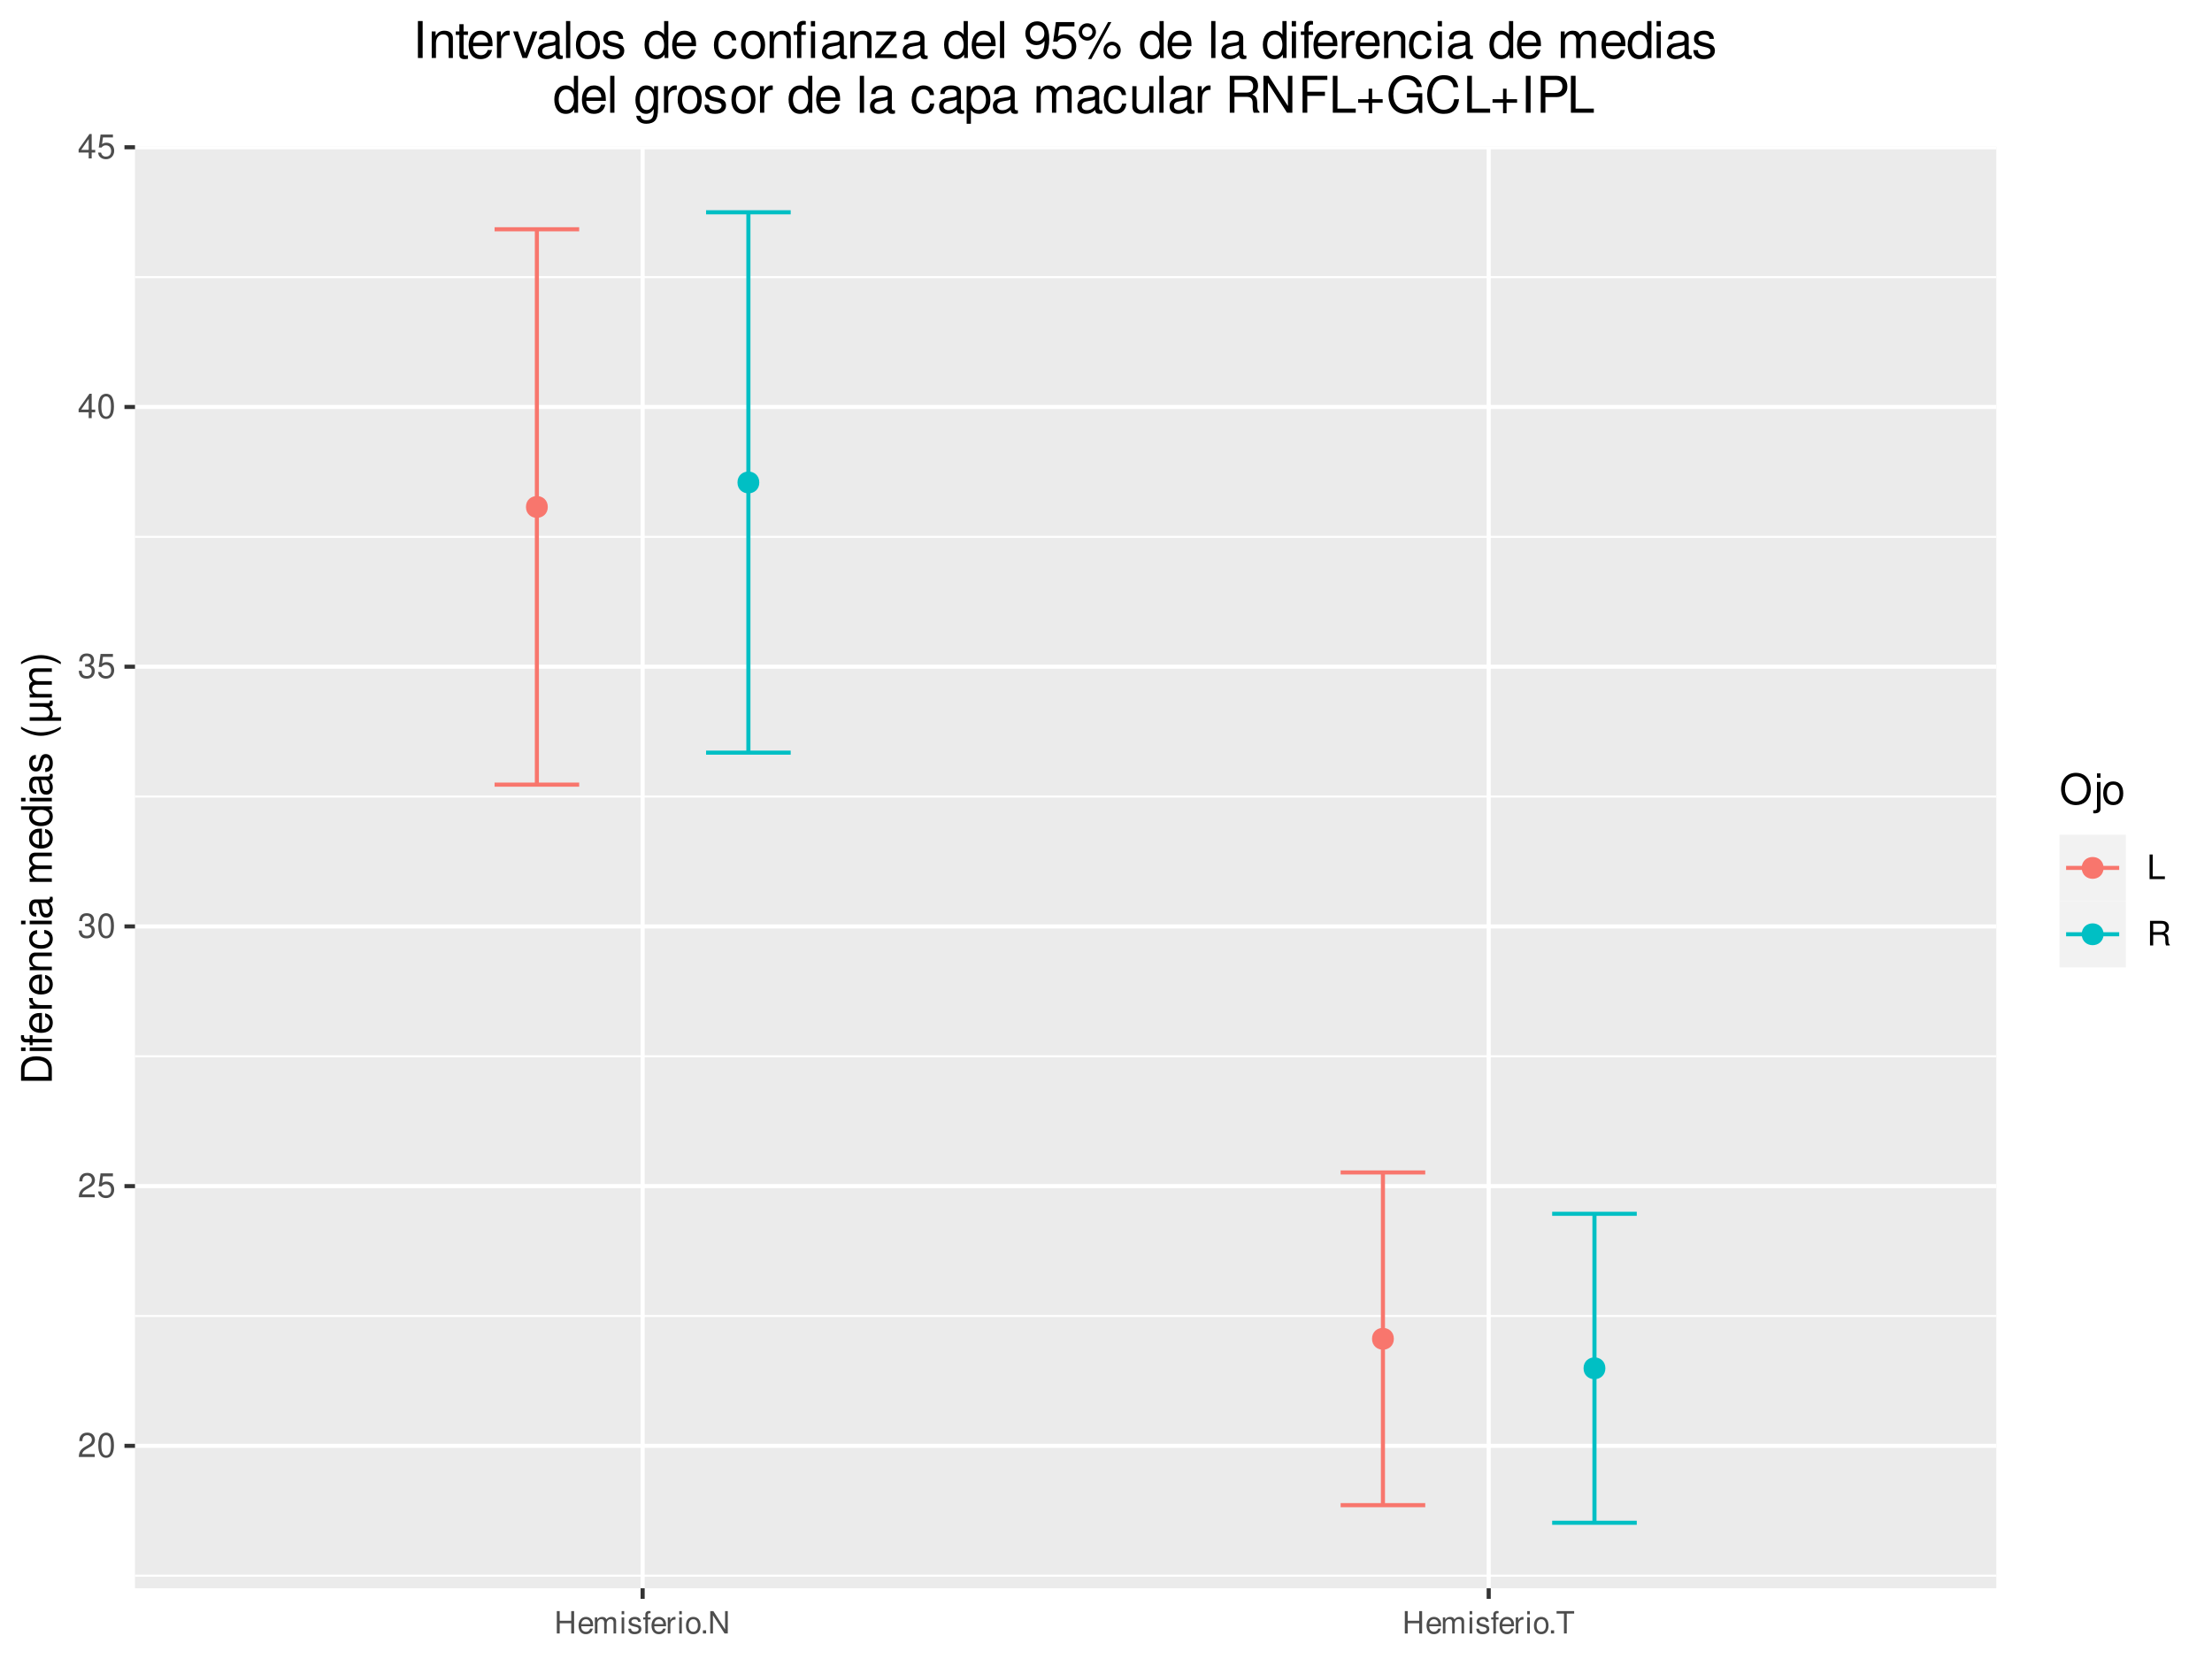 <?xml version="1.0" encoding="UTF-8"?>
<svg xmlns="http://www.w3.org/2000/svg" xmlns:xlink="http://www.w3.org/1999/xlink" width="576pt" height="432pt" viewBox="0 0 576 432" version="1.1">
<defs>
<g>
<symbol overflow="visible" id="glyph0-0">
<path style="stroke:none;" d=""/>
</symbol>
<symbol overflow="visible" id="glyph0-1">
<path style="stroke:none;" d="M 4.453 -0.766 L 1.172 -0.766 C 1.25 -1.297 1.531 -1.625 2.297 -2.094 L 3.172 -2.594 C 4.047 -3.062 4.5 -3.719 4.5 -4.5 C 4.5 -5.031 4.281 -5.531 3.922 -5.875 C 3.547 -6.203 3.094 -6.359 2.5 -6.359 C 1.703 -6.359 1.125 -6.078 0.781 -5.531 C 0.547 -5.203 0.453 -4.797 0.438 -4.156 L 1.219 -4.156 C 1.234 -4.594 1.297 -4.844 1.406 -5.062 C 1.594 -5.438 2 -5.688 2.469 -5.688 C 3.172 -5.688 3.703 -5.172 3.703 -4.484 C 3.703 -3.969 3.406 -3.531 2.859 -3.219 L 2.047 -2.75 C 0.75 -2 0.375 -1.406 0.297 -0.016 L 4.453 -0.016 Z M 4.453 -0.766 "/>
</symbol>
<symbol overflow="visible" id="glyph0-2">
<path style="stroke:none;" d="M 2.422 -6.359 C 1.844 -6.359 1.312 -6.094 0.984 -5.672 C 0.578 -5.109 0.375 -4.25 0.375 -3.078 C 0.375 -0.938 1.078 0.203 2.422 0.203 C 3.734 0.203 4.453 -0.938 4.453 -3.031 C 4.453 -4.25 4.266 -5.078 3.859 -5.672 C 3.531 -6.109 3.016 -6.359 2.422 -6.359 Z M 2.422 -5.672 C 3.25 -5.672 3.672 -4.828 3.672 -3.094 C 3.672 -1.281 3.266 -0.438 2.406 -0.438 C 1.578 -0.438 1.172 -1.312 1.172 -3.062 C 1.172 -4.828 1.578 -5.672 2.422 -5.672 Z M 2.422 -5.672 "/>
</symbol>
<symbol overflow="visible" id="glyph0-3">
<path style="stroke:none;" d="M 4.188 -6.234 L 0.969 -6.234 L 0.5 -2.844 L 1.219 -2.844 C 1.578 -3.266 1.875 -3.422 2.359 -3.422 C 3.203 -3.422 3.719 -2.844 3.719 -1.922 C 3.719 -1.031 3.203 -0.484 2.359 -0.484 C 1.688 -0.484 1.266 -0.828 1.078 -1.531 L 0.312 -1.531 C 0.406 -1.016 0.5 -0.781 0.688 -0.547 C 1.031 -0.078 1.672 0.203 2.375 0.203 C 3.641 0.203 4.516 -0.719 4.516 -2.031 C 4.516 -3.266 3.688 -4.109 2.5 -4.109 C 2.062 -4.109 1.703 -4 1.344 -3.734 L 1.594 -5.469 L 4.188 -5.469 Z M 4.188 -6.234 "/>
</symbol>
<symbol overflow="visible" id="glyph0-4">
<path style="stroke:none;" d="M 1.938 -2.922 L 2.359 -2.922 C 3.203 -2.922 3.656 -2.531 3.656 -1.766 C 3.656 -0.969 3.172 -0.484 2.375 -0.484 C 1.516 -0.484 1.109 -0.922 1.062 -1.844 L 0.281 -1.844 C 0.312 -1.344 0.406 -1 0.547 -0.719 C 0.875 -0.109 1.484 0.203 2.344 0.203 C 3.625 0.203 4.453 -0.578 4.453 -1.781 C 4.453 -2.594 4.141 -3.031 3.391 -3.297 C 3.969 -3.531 4.266 -3.969 4.266 -4.609 C 4.266 -5.703 3.547 -6.359 2.359 -6.359 C 1.109 -6.359 0.438 -5.656 0.406 -4.312 L 1.188 -4.312 C 1.203 -4.703 1.234 -4.922 1.328 -5.109 C 1.5 -5.469 1.891 -5.688 2.375 -5.688 C 3.062 -5.688 3.469 -5.266 3.469 -4.578 C 3.469 -4.141 3.312 -3.859 2.969 -3.719 C 2.766 -3.625 2.484 -3.594 1.938 -3.578 Z M 1.938 -2.922 "/>
</symbol>
<symbol overflow="visible" id="glyph0-5">
<path style="stroke:none;" d="M 2.875 -1.547 L 2.875 0 L 3.656 0 L 3.656 -1.547 L 4.578 -1.547 L 4.578 -2.234 L 3.656 -2.234 L 3.656 -6.359 L 3.078 -6.359 L 0.25 -2.359 L 0.25 -1.547 Z M 2.875 -2.234 L 0.922 -2.234 L 2.875 -5.047 Z M 2.875 -2.234 "/>
</symbol>
<symbol overflow="visible" id="glyph0-6">
<path style="stroke:none;" d="M 1.516 -6.406 L 0.703 -6.406 L 0.703 0 L 4.688 0 L 4.688 -0.719 L 1.516 -0.719 Z M 1.516 -6.406 "/>
</symbol>
<symbol overflow="visible" id="glyph0-7">
<path style="stroke:none;" d="M 1.641 -2.766 L 3.75 -2.766 C 4.484 -2.766 4.797 -2.406 4.797 -1.625 L 4.797 -1.047 C 4.797 -0.656 4.859 -0.266 4.984 0 L 5.969 0 L 5.969 -0.203 C 5.672 -0.406 5.609 -0.641 5.594 -1.5 C 5.578 -2.547 5.406 -2.875 4.719 -3.172 C 5.438 -3.531 5.734 -3.953 5.734 -4.703 C 5.734 -5.812 5.047 -6.406 3.781 -6.406 L 0.812 -6.406 L 0.812 0 L 1.641 0 Z M 1.641 -3.484 L 1.641 -5.688 L 3.609 -5.688 C 4.078 -5.688 4.344 -5.625 4.547 -5.438 C 4.766 -5.266 4.875 -4.969 4.875 -4.594 C 4.875 -3.828 4.484 -3.484 3.609 -3.484 Z M 1.641 -3.484 "/>
</symbol>
<symbol overflow="visible" id="glyph1-0">
<path style="stroke:none;" d=""/>
</symbol>
<symbol overflow="visible" id="glyph1-1">
<path style="stroke:none;" d="M 4.406 -2.656 L 4.406 0 L 5.156 0 L 5.156 -5.828 L 4.406 -5.828 L 4.406 -3.312 L 1.406 -3.312 L 1.406 -5.828 L 0.656 -5.828 L 0.656 0 L 1.406 0 L 1.406 -2.656 Z M 4.406 -2.656 "/>
</symbol>
<symbol overflow="visible" id="glyph1-2">
<path style="stroke:none;" d="M 4.109 -1.875 C 4.109 -2.516 4.062 -2.891 3.938 -3.203 C 3.656 -3.891 3.031 -4.312 2.234 -4.312 C 1.078 -4.312 0.312 -3.422 0.312 -2.047 C 0.312 -0.656 1.047 0.188 2.219 0.188 C 3.188 0.188 3.844 -0.359 4.016 -1.266 L 3.344 -1.266 C 3.156 -0.719 2.781 -0.438 2.25 -0.438 C 1.828 -0.438 1.469 -0.625 1.234 -0.969 C 1.078 -1.219 1.031 -1.453 1.016 -1.875 Z M 1.031 -2.422 C 1.094 -3.188 1.562 -3.703 2.234 -3.703 C 2.906 -3.703 3.391 -3.172 3.391 -2.422 Z M 1.031 -2.422 "/>
</symbol>
<symbol overflow="visible" id="glyph1-3">
<path style="stroke:none;" d="M 0.562 -4.188 L 0.562 0 L 1.234 0 L 1.234 -2.625 C 1.234 -3.234 1.672 -3.734 2.219 -3.734 C 2.719 -3.734 2.984 -3.422 2.984 -2.891 L 2.984 0 L 3.656 0 L 3.656 -2.625 C 3.656 -3.234 4.109 -3.734 4.641 -3.734 C 5.141 -3.734 5.422 -3.422 5.422 -2.891 L 5.422 0 L 6.094 0 L 6.094 -3.141 C 6.094 -3.891 5.656 -4.312 4.875 -4.312 C 4.312 -4.312 3.984 -4.141 3.594 -3.672 C 3.344 -4.125 3.016 -4.312 2.469 -4.312 C 1.906 -4.312 1.531 -4.109 1.172 -3.594 L 1.172 -4.188 Z M 0.562 -4.188 "/>
</symbol>
<symbol overflow="visible" id="glyph1-4">
<path style="stroke:none;" d="M 1.203 -4.188 L 0.531 -4.188 L 0.531 0 L 1.203 0 Z M 1.203 -5.828 L 0.531 -5.828 L 0.531 -4.984 L 1.203 -4.984 Z M 1.203 -5.828 "/>
</symbol>
<symbol overflow="visible" id="glyph1-5">
<path style="stroke:none;" d="M 3.5 -3.031 C 3.5 -3.844 2.953 -4.312 1.984 -4.312 C 1.016 -4.312 0.375 -3.812 0.375 -3.031 C 0.375 -2.375 0.719 -2.062 1.703 -1.828 L 2.328 -1.672 C 2.797 -1.562 2.969 -1.391 2.969 -1.094 C 2.969 -0.703 2.578 -0.438 2 -0.438 C 1.641 -0.438 1.344 -0.531 1.172 -0.719 C 1.062 -0.828 1.016 -0.953 0.969 -1.25 L 0.266 -1.25 C 0.297 -0.281 0.844 0.188 1.938 0.188 C 3 0.188 3.672 -0.344 3.672 -1.141 C 3.672 -1.766 3.312 -2.109 2.484 -2.312 L 1.844 -2.469 C 1.297 -2.594 1.078 -2.766 1.078 -3.062 C 1.078 -3.453 1.422 -3.703 1.953 -3.703 C 2.5 -3.703 2.781 -3.469 2.797 -3.031 Z M 3.5 -3.031 "/>
</symbol>
<symbol overflow="visible" id="glyph1-6">
<path style="stroke:none;" d="M 2.062 -4.188 L 1.375 -4.188 L 1.375 -4.844 C 1.375 -5.125 1.516 -5.266 1.828 -5.266 C 1.891 -5.266 1.906 -5.266 2.062 -5.266 L 2.062 -5.812 C 1.906 -5.844 1.828 -5.859 1.688 -5.859 C 1.078 -5.859 0.703 -5.5 0.703 -4.906 L 0.703 -4.188 L 0.141 -4.188 L 0.141 -3.641 L 0.703 -3.641 L 0.703 0 L 1.375 0 L 1.375 -3.641 L 2.062 -3.641 Z M 2.062 -4.188 "/>
</symbol>
<symbol overflow="visible" id="glyph1-7">
<path style="stroke:none;" d="M 0.547 -4.188 L 0.547 0 L 1.219 0 L 1.219 -2.172 C 1.234 -3.188 1.641 -3.625 2.562 -3.609 L 2.562 -4.281 C 2.453 -4.297 2.391 -4.312 2.312 -4.312 C 1.875 -4.312 1.547 -4.062 1.172 -3.438 L 1.172 -4.188 Z M 0.547 -4.188 "/>
</symbol>
<symbol overflow="visible" id="glyph1-8">
<path style="stroke:none;" d="M 2.172 -4.312 C 0.984 -4.312 0.281 -3.469 0.281 -2.062 C 0.281 -0.641 0.984 0.188 2.188 0.188 C 3.375 0.188 4.078 -0.656 4.078 -2.031 C 4.078 -3.484 3.391 -4.312 2.172 -4.312 Z M 2.188 -3.703 C 2.938 -3.703 3.391 -3.078 3.391 -2.047 C 3.391 -1.047 2.922 -0.438 2.188 -0.438 C 1.438 -0.438 0.984 -1.047 0.984 -2.062 C 0.984 -3.078 1.438 -3.703 2.188 -3.703 Z M 2.188 -3.703 "/>
</symbol>
<symbol overflow="visible" id="glyph1-9">
<path style="stroke:none;" d="M 1.531 -0.828 L 0.703 -0.828 L 0.703 0 L 1.531 0 Z M 1.531 -0.828 "/>
</symbol>
<symbol overflow="visible" id="glyph1-10">
<path style="stroke:none;" d="M 5.172 -5.828 L 4.469 -5.828 L 4.469 -1.062 L 1.422 -5.828 L 0.609 -5.828 L 0.609 0 L 1.312 0 L 1.312 -4.734 L 4.328 0 L 5.172 0 Z M 5.172 -5.828 "/>
</symbol>
<symbol overflow="visible" id="glyph1-11">
<path style="stroke:none;" d="M 2.828 -5.172 L 4.75 -5.172 L 4.75 -5.828 L 0.172 -5.828 L 0.172 -5.172 L 2.094 -5.172 L 2.094 0 L 2.828 0 Z M 2.828 -5.172 "/>
</symbol>
<symbol overflow="visible" id="glyph2-0">
<path style="stroke:none;" d=""/>
</symbol>
<symbol overflow="visible" id="glyph2-1">
<path style="stroke:none;" d="M 0 -0.984 L 0 -4.062 C 0 -6.094 -1.516 -7.344 -4.016 -7.344 C -6.5 -7.344 -8.016 -6.109 -8.016 -4.062 L -8.016 -0.984 Z M -0.906 -2 L -7.109 -2 L -7.109 -3.891 C -7.109 -5.484 -6.047 -6.312 -4 -6.312 C -1.969 -6.312 -0.906 -5.484 -0.906 -3.891 Z M -0.906 -2 "/>
</symbol>
<symbol overflow="visible" id="glyph2-2">
<path style="stroke:none;" d="M -5.766 -1.656 L -5.766 -0.734 L 0 -0.734 L 0 -1.656 Z M -8.016 -1.656 L -8.016 -0.719 L -6.859 -0.719 L -6.859 -1.656 Z M -8.016 -1.656 "/>
</symbol>
<symbol overflow="visible" id="glyph2-3">
<path style="stroke:none;" d="M -5.766 -2.844 L -5.766 -1.875 L -6.672 -1.875 C -7.047 -1.875 -7.25 -2.094 -7.25 -2.516 C -7.25 -2.594 -7.25 -2.625 -7.234 -2.844 L -8 -2.844 C -8.047 -2.625 -8.047 -2.516 -8.047 -2.328 C -8.047 -1.469 -7.562 -0.969 -6.75 -0.969 L -5.766 -0.969 L -5.766 -0.203 L -5.016 -0.203 L -5.016 -0.969 L 0 -0.969 L 0 -1.875 L -5.016 -1.875 L -5.016 -2.844 Z M -5.766 -2.844 "/>
</symbol>
<symbol overflow="visible" id="glyph2-4">
<path style="stroke:none;" d="M -2.578 -5.641 C -3.453 -5.641 -3.984 -5.578 -4.406 -5.406 C -5.359 -5.031 -5.922 -4.156 -5.922 -3.078 C -5.922 -1.469 -4.703 -0.438 -2.812 -0.438 C -0.906 -0.438 0.25 -1.438 0.25 -3.062 C 0.25 -4.375 -0.5 -5.297 -1.75 -5.516 L -1.75 -4.594 C -0.984 -4.344 -0.594 -3.828 -0.594 -3.094 C -0.594 -2.516 -0.859 -2.016 -1.344 -1.703 C -1.672 -1.484 -2 -1.406 -2.578 -1.391 Z M -3.328 -1.422 C -4.391 -1.5 -5.078 -2.141 -5.078 -3.062 C -5.078 -4 -4.359 -4.656 -3.328 -4.656 Z M -3.328 -1.422 "/>
</symbol>
<symbol overflow="visible" id="glyph2-5">
<path style="stroke:none;" d="M -5.766 -0.766 L 0 -0.766 L 0 -1.688 L -2.984 -1.688 C -4.375 -1.688 -5 -2.266 -4.969 -3.531 L -5.891 -3.531 C -5.922 -3.375 -5.922 -3.281 -5.922 -3.172 C -5.922 -2.578 -5.578 -2.141 -4.719 -1.609 L -5.766 -1.609 Z M -5.766 -0.766 "/>
</symbol>
<symbol overflow="visible" id="glyph2-6">
<path style="stroke:none;" d="M -5.766 -0.766 L 0 -0.766 L 0 -1.688 L -3.172 -1.688 C -4.359 -1.688 -5.125 -2.312 -5.125 -3.25 C -5.125 -3.984 -4.688 -4.438 -4 -4.438 L 0 -4.438 L 0 -5.359 L -4.359 -5.359 C -5.312 -5.359 -5.922 -4.641 -5.922 -3.531 C -5.922 -2.672 -5.594 -2.125 -4.797 -1.609 L -5.766 -1.609 Z M -5.766 -0.766 "/>
</symbol>
<symbol overflow="visible" id="glyph2-7">
<path style="stroke:none;" d="M -3.828 -5.188 C -4.391 -5.141 -4.75 -5.016 -5.078 -4.797 C -5.609 -4.406 -5.922 -3.703 -5.922 -2.906 C -5.922 -1.344 -4.703 -0.344 -2.781 -0.344 C -0.922 -0.344 0.25 -1.328 0.25 -2.891 C 0.25 -4.266 -0.578 -5.141 -1.984 -5.25 L -1.984 -4.328 C -1.062 -4.172 -0.594 -3.703 -0.594 -2.922 C -0.594 -1.906 -1.422 -1.297 -2.781 -1.297 C -4.219 -1.297 -5.078 -1.891 -5.078 -2.891 C -5.078 -3.656 -4.625 -4.141 -3.828 -4.25 Z M -3.828 -5.188 "/>
</symbol>
<symbol overflow="visible" id="glyph2-8">
<path style="stroke:none;" d="M -0.531 -5.891 C -0.516 -5.781 -0.516 -5.734 -0.516 -5.688 C -0.516 -5.375 -0.688 -5.188 -0.969 -5.188 L -4.359 -5.188 C -5.375 -5.188 -5.922 -4.438 -5.922 -3.031 C -5.922 -2.172 -5.688 -1.5 -5.266 -1.109 C -4.969 -0.844 -4.625 -0.734 -4.062 -0.719 L -4.062 -1.641 C -4.766 -1.719 -5.078 -2.141 -5.078 -2.984 C -5.078 -3.828 -4.781 -4.281 -4.219 -4.281 L -3.984 -4.281 C -3.594 -4.266 -3.438 -4.062 -3.344 -3.328 C -3.172 -2.031 -3.141 -1.828 -2.984 -1.469 C -2.703 -0.797 -2.203 -0.469 -1.453 -0.469 C -0.406 -0.469 0.25 -1.188 0.25 -2.359 C 0.25 -3.078 0 -3.656 -0.594 -4.312 C 0 -4.375 0.25 -4.656 0.25 -5.266 C 0.25 -5.453 0.234 -5.578 0.156 -5.891 Z M -1.812 -4.281 C -1.5 -4.281 -1.312 -4.188 -1.062 -3.922 C -0.719 -3.547 -0.547 -3.094 -0.547 -2.547 C -0.547 -1.844 -0.891 -1.422 -1.469 -1.422 C -2.078 -1.422 -2.391 -1.812 -2.531 -2.812 C -2.656 -3.781 -2.703 -3.969 -2.844 -4.281 Z M -1.812 -4.281 "/>
</symbol>
<symbol overflow="visible" id="glyph2-9">
<path style="stroke:none;" d=""/>
</symbol>
<symbol overflow="visible" id="glyph2-10">
<path style="stroke:none;" d="M -5.766 -0.766 L 0 -0.766 L 0 -1.688 L -3.625 -1.688 C -4.453 -1.688 -5.125 -2.297 -5.125 -3.047 C -5.125 -3.734 -4.703 -4.109 -3.969 -4.109 L 0 -4.109 L 0 -5.031 L -3.625 -5.031 C -4.453 -5.031 -5.125 -5.641 -5.125 -6.391 C -5.125 -7.062 -4.703 -7.453 -3.969 -7.453 L 0 -7.453 L 0 -8.375 L -4.328 -8.375 C -5.359 -8.375 -5.922 -7.781 -5.922 -6.703 C -5.922 -5.938 -5.703 -5.484 -5.047 -4.938 C -5.672 -4.594 -5.922 -4.141 -5.922 -3.391 C -5.922 -2.625 -5.641 -2.094 -4.953 -1.609 L -5.766 -1.609 Z M -5.766 -0.766 "/>
</symbol>
<symbol overflow="visible" id="glyph2-11">
<path style="stroke:none;" d="M -8.016 -5.438 L -8.016 -4.531 L -5.031 -4.531 C -5.625 -4.141 -5.922 -3.531 -5.922 -2.766 C -5.922 -1.266 -4.734 -0.281 -2.891 -0.281 C -0.953 -0.281 0.25 -1.234 0.25 -2.797 C 0.25 -3.594 -0.047 -4.141 -0.766 -4.625 L 0 -4.625 L 0 -5.438 Z M -5.078 -2.922 C -5.078 -3.906 -4.203 -4.531 -2.812 -4.531 C -1.484 -4.531 -0.609 -3.891 -0.609 -2.922 C -0.609 -1.906 -1.5 -1.25 -2.844 -1.25 C -4.188 -1.25 -5.078 -1.906 -5.078 -2.922 Z M -5.078 -2.922 "/>
</symbol>
<symbol overflow="visible" id="glyph2-12">
<path style="stroke:none;" d="M -4.156 -4.812 C -5.297 -4.812 -5.922 -4.062 -5.922 -2.734 C -5.922 -1.391 -5.234 -0.516 -4.172 -0.516 C -3.266 -0.516 -2.844 -0.984 -2.516 -2.344 L -2.297 -3.203 C -2.141 -3.844 -1.906 -4.094 -1.5 -4.094 C -0.953 -4.094 -0.594 -3.547 -0.594 -2.75 C -0.594 -2.25 -0.734 -1.844 -0.984 -1.609 C -1.141 -1.469 -1.312 -1.391 -1.719 -1.344 L -1.719 -0.375 C -0.391 -0.422 0.25 -1.172 0.25 -2.672 C 0.25 -4.125 -0.469 -5.047 -1.578 -5.047 C -2.438 -5.047 -2.906 -4.562 -3.172 -3.422 L -3.391 -2.547 C -3.562 -1.797 -3.812 -1.469 -4.219 -1.469 C -4.75 -1.469 -5.078 -1.953 -5.078 -2.688 C -5.078 -3.438 -4.766 -3.828 -4.156 -3.844 Z M -4.156 -4.812 "/>
</symbol>
<symbol overflow="visible" id="glyph2-13">
<path style="stroke:none;" d="M -8.016 -2.594 C -6.578 -1.5 -4.578 -0.797 -2.844 -0.797 C -1.109 -0.797 0.891 -1.5 2.328 -2.594 L 2.328 -3.203 C 0.766 -2.234 -1.094 -1.688 -2.844 -1.688 C -4.594 -1.688 -6.453 -2.234 -8.016 -3.203 Z M -8.016 -2.594 "/>
</symbol>
<symbol overflow="visible" id="glyph2-14">
<path style="stroke:none;" d="M -0.531 -5.984 C -0.516 -5.875 -0.516 -5.828 -0.516 -5.781 C -0.516 -5.469 -0.672 -5.297 -0.969 -5.297 L -5.766 -5.297 L -5.766 -4.375 L -2.5 -4.375 C -1.312 -4.375 -0.547 -3.766 -0.547 -2.812 C -0.547 -2.094 -0.984 -1.625 -1.688 -1.625 L -5.766 -1.625 L -5.766 -0.719 L 2.422 -0.719 L 2.422 -1.625 L -0.031 -1.625 C 0.172 -1.906 0.25 -2.219 0.25 -2.625 C 0.25 -3.359 -0.062 -3.969 -0.656 -4.406 C -0.031 -4.438 0.25 -4.734 0.25 -5.359 C 0.25 -5.562 0.234 -5.703 0.156 -5.984 Z M -0.531 -5.984 "/>
</symbol>
<symbol overflow="visible" id="glyph2-15">
<path style="stroke:none;" d="M 2.328 -1.016 C 0.891 -2.125 -1.109 -2.812 -2.844 -2.812 C -4.578 -2.812 -6.578 -2.125 -8.016 -1.016 L -8.016 -0.422 C -6.453 -1.391 -4.594 -1.922 -2.844 -1.922 C -1.094 -1.922 0.766 -1.391 2.328 -0.422 Z M 2.328 -1.016 "/>
</symbol>
<symbol overflow="visible" id="glyph3-0">
<path style="stroke:none;" d=""/>
</symbol>
<symbol overflow="visible" id="glyph3-1">
<path style="stroke:none;" d="M 4.281 -8.156 C 1.984 -8.156 0.422 -6.453 0.422 -3.953 C 0.422 -1.438 1.969 0.25 4.297 0.25 C 5.266 0.25 6.125 -0.047 6.781 -0.594 C 7.641 -1.328 8.156 -2.578 8.156 -3.891 C 8.156 -6.469 6.641 -8.156 4.281 -8.156 Z M 4.281 -7.25 C 6.016 -7.25 7.141 -5.938 7.141 -3.906 C 7.141 -1.969 5.984 -0.656 4.297 -0.656 C 2.578 -0.656 1.438 -1.969 1.438 -3.953 C 1.438 -5.922 2.578 -7.25 4.281 -7.25 Z M 4.281 -7.25 "/>
</symbol>
<symbol overflow="visible" id="glyph3-2">
<path style="stroke:none;" d="M 0.766 -5.766 L 0.766 0.844 C 0.766 1.406 0.594 1.594 0.016 1.594 C -0.047 1.594 -0.078 1.594 -0.203 1.578 L -0.203 2.359 C -0.094 2.391 -0.031 2.391 0.109 2.391 C 1.141 2.391 1.688 1.984 1.688 1.203 L 1.688 -5.766 Z M 1.688 -8.016 L 0.766 -8.016 L 0.766 -6.859 L 1.688 -6.859 Z M 1.688 -8.016 "/>
</symbol>
<symbol overflow="visible" id="glyph3-3">
<path style="stroke:none;" d="M 2.984 -5.922 C 1.359 -5.922 0.391 -4.781 0.391 -2.844 C 0.391 -0.891 1.359 0.25 3 0.25 C 4.625 0.25 5.609 -0.906 5.609 -2.797 C 5.609 -4.797 4.656 -5.922 2.984 -5.922 Z M 3 -5.078 C 4.031 -5.078 4.656 -4.234 4.656 -2.812 C 4.656 -1.438 4.016 -0.594 3 -0.594 C 1.984 -0.594 1.359 -1.438 1.359 -2.844 C 1.359 -4.234 1.984 -5.078 3 -5.078 Z M 3 -5.078 "/>
</symbol>
<symbol overflow="visible" id="glyph4-0">
<path style="stroke:none;" d=""/>
</symbol>
<symbol overflow="visible" id="glyph4-1">
<path style="stroke:none;" d="M 2.562 -9.625 L 1.328 -9.625 L 1.328 0 L 2.562 0 Z M 2.562 -9.625 "/>
</symbol>
<symbol overflow="visible" id="glyph4-2">
<path style="stroke:none;" d="M 0.922 -6.922 L 0.922 0 L 2.031 0 L 2.031 -3.812 C 2.031 -5.234 2.766 -6.156 3.906 -6.156 C 4.781 -6.156 5.328 -5.625 5.328 -4.797 L 5.328 0 L 6.438 0 L 6.438 -5.234 C 6.438 -6.375 5.578 -7.109 4.234 -7.109 C 3.203 -7.109 2.547 -6.719 1.938 -5.75 L 1.938 -6.922 Z M 0.922 -6.922 "/>
</symbol>
<symbol overflow="visible" id="glyph4-3">
<path style="stroke:none;" d="M 3.359 -6.922 L 2.219 -6.922 L 2.219 -8.812 L 1.125 -8.812 L 1.125 -6.922 L 0.188 -6.922 L 0.188 -6.016 L 1.125 -6.016 L 1.125 -0.797 C 1.125 -0.078 1.594 0.297 2.453 0.297 C 2.75 0.297 2.984 0.281 3.359 0.219 L 3.359 -0.719 C 3.188 -0.672 3.047 -0.656 2.828 -0.656 C 2.344 -0.656 2.219 -0.797 2.219 -1.281 L 2.219 -6.016 L 3.359 -6.016 Z M 3.359 -6.922 "/>
</symbol>
<symbol overflow="visible" id="glyph4-4">
<path style="stroke:none;" d="M 6.766 -3.094 C 6.766 -4.141 6.688 -4.781 6.5 -5.297 C 6.047 -6.438 4.984 -7.109 3.703 -7.109 C 1.766 -7.109 0.531 -5.656 0.531 -3.359 C 0.531 -1.078 1.719 0.297 3.672 0.297 C 5.25 0.297 6.344 -0.594 6.625 -2.094 L 5.516 -2.094 C 5.219 -1.188 4.594 -0.719 3.703 -0.719 C 3.016 -0.719 2.422 -1.031 2.047 -1.609 C 1.781 -2 1.688 -2.406 1.672 -3.094 Z M 1.703 -3.984 C 1.797 -5.266 2.578 -6.094 3.688 -6.094 C 4.812 -6.094 5.578 -5.234 5.578 -3.984 Z M 1.703 -3.984 "/>
</symbol>
<symbol overflow="visible" id="glyph4-5">
<path style="stroke:none;" d="M 0.906 -6.922 L 0.906 0 L 2.016 0 L 2.016 -3.594 C 2.031 -5.25 2.719 -6 4.234 -5.953 L 4.234 -7.078 C 4.047 -7.109 3.953 -7.109 3.812 -7.109 C 3.109 -7.109 2.562 -6.688 1.922 -5.672 L 1.922 -6.922 Z M 0.906 -6.922 "/>
</symbol>
<symbol overflow="visible" id="glyph4-6">
<path style="stroke:none;" d="M 3.766 0 L 6.422 -6.922 L 5.172 -6.922 L 3.219 -1.312 L 1.375 -6.922 L 0.125 -6.922 L 2.562 0 Z M 3.766 0 "/>
</symbol>
<symbol overflow="visible" id="glyph4-7">
<path style="stroke:none;" d="M 7.062 -0.641 C 6.938 -0.625 6.891 -0.625 6.828 -0.625 C 6.438 -0.625 6.234 -0.812 6.234 -1.156 L 6.234 -5.234 C 6.234 -6.453 5.328 -7.109 3.625 -7.109 C 2.609 -7.109 1.812 -6.828 1.328 -6.312 C 1.016 -5.953 0.891 -5.562 0.859 -4.875 L 1.969 -4.875 C 2.062 -5.719 2.562 -6.094 3.594 -6.094 C 4.594 -6.094 5.141 -5.734 5.141 -5.062 L 5.141 -4.781 C 5.125 -4.297 4.891 -4.125 3.984 -4.016 C 2.422 -3.812 2.188 -3.766 1.766 -3.594 C 0.969 -3.25 0.547 -2.641 0.547 -1.75 C 0.547 -0.484 1.422 0.297 2.828 0.297 C 3.703 0.297 4.391 0 5.172 -0.719 C 5.25 0 5.594 0.297 6.312 0.297 C 6.547 0.297 6.688 0.281 7.062 0.188 Z M 5.141 -2.172 C 5.141 -1.812 5.031 -1.578 4.703 -1.281 C 4.25 -0.875 3.703 -0.656 3.062 -0.656 C 2.203 -0.656 1.703 -1.062 1.703 -1.766 C 1.703 -2.5 2.172 -2.859 3.359 -3.031 C 4.547 -3.188 4.766 -3.25 5.141 -3.422 Z M 5.141 -2.172 "/>
</symbol>
<symbol overflow="visible" id="glyph4-8">
<path style="stroke:none;" d="M 2 -9.625 L 0.891 -9.625 L 0.891 0 L 2 0 Z M 2 -9.625 "/>
</symbol>
<symbol overflow="visible" id="glyph4-9">
<path style="stroke:none;" d="M 3.594 -7.109 C 1.641 -7.109 0.469 -5.734 0.469 -3.406 C 0.469 -1.062 1.641 0.297 3.609 0.297 C 5.562 0.297 6.734 -1.078 6.734 -3.359 C 6.734 -5.75 5.594 -7.109 3.594 -7.109 Z M 3.609 -6.094 C 4.844 -6.094 5.578 -5.078 5.578 -3.359 C 5.578 -1.734 4.812 -0.719 3.609 -0.719 C 2.375 -0.719 1.625 -1.734 1.625 -3.406 C 1.625 -5.078 2.375 -6.094 3.609 -6.094 Z M 3.609 -6.094 "/>
</symbol>
<symbol overflow="visible" id="glyph4-10">
<path style="stroke:none;" d="M 5.781 -4.984 C 5.766 -6.344 4.875 -7.109 3.281 -7.109 C 1.656 -7.109 0.625 -6.281 0.625 -5 C 0.625 -3.922 1.172 -3.406 2.812 -3.016 L 3.844 -2.766 C 4.609 -2.578 4.906 -2.297 4.906 -1.812 C 4.906 -1.156 4.266 -0.719 3.297 -0.719 C 2.703 -0.719 2.203 -0.891 1.922 -1.172 C 1.75 -1.375 1.672 -1.578 1.609 -2.062 L 0.453 -2.062 C 0.5 -0.469 1.406 0.297 3.203 0.297 C 4.953 0.297 6.062 -0.547 6.062 -1.891 C 6.062 -2.922 5.484 -3.484 4.109 -3.812 L 3.047 -4.062 C 2.156 -4.281 1.766 -4.562 1.766 -5.062 C 1.766 -5.703 2.344 -6.094 3.234 -6.094 C 4.125 -6.094 4.594 -5.719 4.625 -4.984 Z M 5.781 -4.984 "/>
</symbol>
<symbol overflow="visible" id="glyph4-11">
<path style="stroke:none;" d=""/>
</symbol>
<symbol overflow="visible" id="glyph4-12">
<path style="stroke:none;" d="M 6.531 -9.625 L 5.438 -9.625 L 5.438 -6.047 C 4.984 -6.75 4.234 -7.109 3.312 -7.109 C 1.516 -7.109 0.344 -5.672 0.344 -3.469 C 0.344 -1.141 1.484 0.297 3.359 0.297 C 4.297 0.297 4.969 -0.047 5.562 -0.906 L 5.562 0 L 6.531 0 Z M 3.5 -6.094 C 4.688 -6.094 5.438 -5.047 5.438 -3.375 C 5.438 -1.781 4.672 -0.719 3.516 -0.719 C 2.297 -0.719 1.484 -1.797 1.484 -3.406 C 1.484 -5.016 2.297 -6.094 3.5 -6.094 Z M 3.5 -6.094 "/>
</symbol>
<symbol overflow="visible" id="glyph4-13">
<path style="stroke:none;" d="M 6.219 -4.594 C 6.172 -5.266 6.016 -5.703 5.75 -6.094 C 5.281 -6.734 4.453 -7.109 3.484 -7.109 C 1.609 -7.109 0.406 -5.641 0.406 -3.344 C 0.406 -1.109 1.594 0.297 3.469 0.297 C 5.125 0.297 6.172 -0.688 6.297 -2.375 L 5.188 -2.375 C 5 -1.266 4.438 -0.719 3.5 -0.719 C 2.281 -0.719 1.562 -1.703 1.562 -3.344 C 1.562 -5.062 2.266 -6.094 3.469 -6.094 C 4.391 -6.094 4.984 -5.562 5.109 -4.594 Z M 6.219 -4.594 "/>
</symbol>
<symbol overflow="visible" id="glyph4-14">
<path style="stroke:none;" d="M 3.328 -6.922 L 2.172 -6.922 L 2.172 -8 C 2.172 -8.469 2.422 -8.703 2.938 -8.703 C 3.031 -8.703 3.078 -8.703 3.328 -8.688 L 3.328 -9.594 C 3.078 -9.656 2.938 -9.672 2.703 -9.672 C 1.688 -9.672 1.078 -9.078 1.078 -8.094 L 1.078 -6.922 L 0.156 -6.922 L 0.156 -6.016 L 1.078 -6.016 L 1.078 0 L 2.172 0 L 2.172 -6.016 L 3.328 -6.016 Z M 5.75 -6.922 L 4.656 -6.922 L 4.656 0 L 5.75 0 Z M 5.75 -9.625 L 4.656 -9.625 L 4.656 -8.234 L 5.75 -8.234 Z M 5.75 -9.625 "/>
</symbol>
<symbol overflow="visible" id="glyph4-15">
<path style="stroke:none;" d="M 5.844 -6.922 L 0.688 -6.922 L 0.688 -5.953 L 4.547 -5.953 L 0.406 -0.984 L 0.406 0 L 6.031 0 L 6.031 -0.969 L 1.75 -0.969 L 5.844 -5.938 Z M 5.844 -6.922 "/>
</symbol>
<symbol overflow="visible" id="glyph4-16">
<path style="stroke:none;" d="M 0.703 -2.172 C 0.922 -0.625 1.922 0.297 3.359 0.297 C 4.391 0.297 5.328 -0.203 5.875 -1.062 C 6.453 -2 6.719 -3.156 6.719 -4.891 C 6.719 -6.5 6.484 -7.516 5.922 -8.359 C 5.406 -9.141 4.594 -9.547 3.562 -9.547 C 1.781 -9.547 0.5 -8.219 0.5 -6.359 C 0.5 -4.609 1.688 -3.359 3.375 -3.359 C 4.266 -3.359 4.922 -3.688 5.516 -4.406 C 5.5 -2.031 4.766 -0.719 3.438 -0.719 C 2.609 -0.719 2.047 -1.25 1.859 -2.172 Z M 3.547 -8.531 C 4.641 -8.531 5.453 -7.625 5.453 -6.391 C 5.453 -5.219 4.656 -4.391 3.516 -4.391 C 2.391 -4.391 1.688 -5.188 1.688 -6.453 C 1.688 -7.656 2.469 -8.531 3.547 -8.531 Z M 3.547 -8.531 "/>
</symbol>
<symbol overflow="visible" id="glyph4-17">
<path style="stroke:none;" d="M 6.281 -9.359 L 1.453 -9.359 L 0.75 -4.266 L 1.828 -4.266 C 2.359 -4.906 2.812 -5.141 3.547 -5.141 C 4.812 -5.141 5.578 -4.281 5.578 -2.891 C 5.578 -1.547 4.812 -0.719 3.531 -0.719 C 2.516 -0.719 1.906 -1.234 1.625 -2.297 L 0.469 -2.297 C 0.625 -1.531 0.75 -1.156 1.031 -0.812 C 1.562 -0.109 2.516 0.297 3.562 0.297 C 5.453 0.297 6.766 -1.062 6.766 -3.047 C 6.766 -4.891 5.547 -6.172 3.75 -6.172 C 3.094 -6.172 2.562 -6 2.016 -5.594 L 2.391 -8.219 L 6.281 -8.219 Z M 6.281 -9.359 "/>
</symbol>
<symbol overflow="visible" id="glyph4-18">
<path style="stroke:none;" d="M 2.625 -9.047 C 1.391 -9.047 0.391 -8.031 0.391 -6.781 C 0.391 -5.547 1.391 -4.531 2.641 -4.531 C 3.875 -4.531 4.891 -5.547 4.891 -6.766 C 4.891 -8.047 3.891 -9.047 2.625 -9.047 Z M 2.625 -8.125 C 3.375 -8.125 3.969 -7.531 3.969 -6.766 C 3.969 -6.047 3.359 -5.453 2.641 -5.453 C 1.906 -5.453 1.297 -6.047 1.297 -6.781 C 1.297 -7.531 1.891 -8.125 2.625 -8.125 Z M 8.047 -9.359 L 2.828 0.266 L 3.703 0.266 L 8.906 -9.359 Z M 9.078 -4.25 C 7.844 -4.25 6.844 -3.25 6.844 -2 C 6.844 -0.75 7.844 0.25 9.094 0.25 C 10.328 0.25 11.344 -0.75 11.344 -1.984 C 11.344 -3.25 10.344 -4.25 9.078 -4.25 Z M 9.078 -3.328 C 9.844 -3.328 10.438 -2.734 10.438 -1.984 C 10.438 -1.266 9.828 -0.672 9.094 -0.672 C 8.344 -0.672 7.75 -1.266 7.75 -2 C 7.75 -2.734 8.344 -3.328 9.078 -3.328 Z M 9.078 -3.328 "/>
</symbol>
<symbol overflow="visible" id="glyph4-19">
<path style="stroke:none;" d="M 1.984 -6.922 L 0.891 -6.922 L 0.891 0 L 1.984 0 Z M 1.984 -9.625 L 0.875 -9.625 L 0.875 -8.234 L 1.984 -8.234 Z M 1.984 -9.625 "/>
</symbol>
<symbol overflow="visible" id="glyph4-20">
<path style="stroke:none;" d="M 3.406 -6.922 L 2.25 -6.922 L 2.25 -8 C 2.25 -8.469 2.516 -8.703 3.031 -8.703 C 3.109 -8.703 3.156 -8.703 3.406 -8.688 L 3.406 -9.594 C 3.156 -9.656 3.016 -9.672 2.781 -9.672 C 1.766 -9.672 1.156 -9.078 1.156 -8.094 L 1.156 -6.922 L 0.234 -6.922 L 0.234 -6.016 L 1.156 -6.016 L 1.156 0 L 2.25 0 L 2.25 -6.016 L 3.406 -6.016 Z M 3.406 -6.922 "/>
</symbol>
<symbol overflow="visible" id="glyph4-21">
<path style="stroke:none;" d="M 0.922 -6.922 L 0.922 0 L 2.031 0 L 2.031 -4.344 C 2.031 -5.344 2.766 -6.156 3.656 -6.156 C 4.469 -6.156 4.938 -5.656 4.938 -4.766 L 4.938 0 L 6.047 0 L 6.047 -4.344 C 6.047 -5.344 6.766 -6.156 7.672 -6.156 C 8.469 -6.156 8.953 -5.641 8.953 -4.766 L 8.953 0 L 10.062 0 L 10.062 -5.188 C 10.062 -6.438 9.344 -7.109 8.047 -7.109 C 7.125 -7.109 6.578 -6.844 5.922 -6.062 C 5.516 -6.797 4.969 -7.109 4.062 -7.109 C 3.141 -7.109 2.516 -6.766 1.938 -5.938 L 1.938 -6.922 Z M 0.922 -6.922 "/>
</symbol>
<symbol overflow="visible" id="glyph4-22">
<path style="stroke:none;" d="M 5.328 -6.922 L 5.328 -5.922 C 4.781 -6.75 4.172 -7.109 3.297 -7.109 C 1.625 -7.109 0.469 -5.562 0.469 -3.344 C 0.469 -2.172 0.734 -1.328 1.328 -0.641 C 1.844 -0.031 2.516 0.297 3.219 0.297 C 4.047 0.297 4.641 -0.062 5.234 -0.938 L 5.234 -0.578 C 5.234 1.266 4.719 1.953 3.344 1.953 C 2.406 1.953 1.922 1.578 1.812 0.797 L 0.688 0.797 C 0.797 2.078 1.812 2.875 3.312 2.875 C 4.328 2.875 5.172 2.547 5.625 2 C 6.156 1.344 6.344 0.484 6.344 -1.141 L 6.344 -6.922 Z M 3.406 -6.094 C 4.562 -6.094 5.234 -5.125 5.234 -3.359 C 5.234 -1.688 4.562 -0.719 3.406 -0.719 C 2.266 -0.719 1.609 -1.703 1.609 -3.406 C 1.609 -5.094 2.266 -6.094 3.406 -6.094 Z M 3.406 -6.094 "/>
</symbol>
<symbol overflow="visible" id="glyph4-23">
<path style="stroke:none;" d="M 0.719 2.875 L 1.828 2.875 L 1.828 -0.719 C 2.406 -0.016 3.047 0.297 3.953 0.297 C 5.75 0.297 6.906 -1.141 6.906 -3.344 C 6.906 -5.672 5.766 -7.109 3.938 -7.109 C 3 -7.109 2.25 -6.688 1.734 -5.875 L 1.734 -6.922 L 0.719 -6.922 Z M 3.75 -6.094 C 4.969 -6.094 5.75 -5.016 5.75 -3.359 C 5.75 -1.797 4.953 -0.719 3.75 -0.719 C 2.578 -0.719 1.828 -1.781 1.828 -3.406 C 1.828 -5.031 2.578 -6.094 3.75 -6.094 Z M 3.75 -6.094 "/>
</symbol>
<symbol overflow="visible" id="glyph4-24">
<path style="stroke:none;" d="M 6.359 0 L 6.359 -6.922 L 5.266 -6.922 L 5.266 -3 C 5.266 -1.578 4.531 -0.656 3.375 -0.656 C 2.516 -0.656 1.953 -1.188 1.953 -2.016 L 1.953 -6.922 L 0.859 -6.922 L 0.859 -1.578 C 0.859 -0.438 1.719 0.297 3.062 0.297 C 4.078 0.297 4.734 -0.047 5.375 -0.969 L 5.375 0 Z M 6.359 0 "/>
</symbol>
<symbol overflow="visible" id="glyph4-25">
<path style="stroke:none;" d="M 2.453 -4.141 L 5.625 -4.141 C 6.719 -4.141 7.203 -3.625 7.203 -2.422 L 7.203 -1.578 C 7.203 -0.984 7.297 -0.391 7.469 0 L 8.969 0 L 8.969 -0.297 C 8.5 -0.625 8.406 -0.969 8.391 -2.25 C 8.375 -3.828 8.125 -4.297 7.078 -4.75 C 8.156 -5.297 8.594 -5.938 8.594 -7.047 C 8.594 -8.719 7.562 -9.625 5.672 -9.625 L 1.234 -9.625 L 1.234 0 L 2.453 0 Z M 2.453 -5.234 L 2.453 -8.547 L 5.422 -8.547 C 6.109 -8.547 6.516 -8.438 6.812 -8.172 C 7.141 -7.891 7.312 -7.453 7.312 -6.891 C 7.312 -5.75 6.734 -5.234 5.422 -5.234 Z M 2.453 -5.234 "/>
</symbol>
<symbol overflow="visible" id="glyph4-26">
<path style="stroke:none;" d="M 8.531 -9.625 L 7.375 -9.625 L 7.375 -1.75 L 2.344 -9.625 L 1 -9.625 L 1 0 L 2.172 0 L 2.172 -7.797 L 7.141 0 L 8.531 0 Z M 8.531 -9.625 "/>
</symbol>
<symbol overflow="visible" id="glyph4-27">
<path style="stroke:none;" d="M 2.422 -4.391 L 7.016 -4.391 L 7.016 -5.469 L 2.422 -5.469 L 2.422 -8.547 L 7.641 -8.547 L 7.641 -9.625 L 1.188 -9.625 L 1.188 0 L 2.422 0 Z M 2.422 -4.391 "/>
</symbol>
<symbol overflow="visible" id="glyph4-28">
<path style="stroke:none;" d="M 2.281 -9.625 L 1.062 -9.625 L 1.062 0 L 7.031 0 L 7.031 -1.078 L 2.281 -1.078 Z M 2.281 -9.625 "/>
</symbol>
<symbol overflow="visible" id="glyph4-29">
<path style="stroke:none;" d="M 7.047 -3.531 L 4.312 -3.531 L 4.312 -6.266 L 3.391 -6.266 L 3.391 -3.531 L 0.656 -3.531 L 0.656 -2.594 L 3.391 -2.594 L 3.391 0.125 L 4.312 0.125 L 4.312 -2.594 L 7.047 -2.594 Z M 7.047 -3.531 "/>
</symbol>
<symbol overflow="visible" id="glyph4-30">
<path style="stroke:none;" d="M 9.359 -5.078 L 5.344 -5.078 L 5.344 -4 L 8.281 -4 L 8.281 -3.734 C 8.281 -2.016 7.016 -0.781 5.25 -0.781 C 4.281 -0.781 3.391 -1.141 2.828 -1.75 C 2.188 -2.438 1.812 -3.594 1.812 -4.781 C 1.812 -7.141 3.156 -8.703 5.188 -8.703 C 6.656 -8.703 7.703 -7.953 7.969 -6.703 L 9.234 -6.703 C 8.891 -8.656 7.406 -9.781 5.203 -9.781 C 4.031 -9.781 3.078 -9.484 2.328 -8.859 C 1.203 -7.938 0.578 -6.438 0.578 -4.719 C 0.578 -1.75 2.391 0.297 4.984 0.297 C 6.297 0.297 7.328 -0.188 8.281 -1.234 L 8.578 0.047 L 9.359 0.047 Z M 9.359 -5.078 "/>
</symbol>
<symbol overflow="visible" id="glyph4-31">
<path style="stroke:none;" d="M 8.734 -6.641 C 8.359 -8.75 7.141 -9.781 5.031 -9.781 C 3.734 -9.781 2.688 -9.375 1.984 -8.578 C 1.109 -7.625 0.641 -6.266 0.641 -4.703 C 0.641 -3.109 1.125 -1.75 2.016 -0.812 C 2.766 -0.047 3.719 0.297 4.984 0.297 C 7.328 0.297 8.641 -0.969 8.938 -3.516 L 7.672 -3.516 C 7.562 -2.859 7.438 -2.406 7.234 -2.016 C 6.844 -1.234 6.016 -0.781 4.984 -0.781 C 3.078 -0.781 1.859 -2.312 1.859 -4.719 C 1.859 -7.188 3.016 -8.703 4.891 -8.703 C 5.672 -8.703 6.391 -8.469 6.781 -8.094 C 7.141 -7.766 7.344 -7.375 7.484 -6.641 Z M 8.734 -6.641 "/>
</symbol>
<symbol overflow="visible" id="glyph4-32">
<path style="stroke:none;" d="M 2.422 -4.078 L 5.453 -4.078 C 6.203 -4.078 6.797 -4.297 7.312 -4.766 C 7.891 -5.297 8.141 -5.922 8.141 -6.797 C 8.141 -8.609 7.078 -9.625 5.172 -9.625 L 1.203 -9.625 L 1.203 0 L 2.422 0 Z M 2.422 -5.156 L 2.422 -8.547 L 4.984 -8.547 C 6.172 -8.547 6.859 -7.906 6.859 -6.859 C 6.859 -5.797 6.172 -5.156 4.984 -5.156 Z M 2.422 -5.156 "/>
</symbol>
</g>
<clipPath id="clip1">
  <path d="M 35.152 38.215 L 519.844 38.215 L 519.844 413.59 L 35.152 413.59 Z M 35.152 38.215 "/>
</clipPath>
<clipPath id="clip2">
  <path d="M 35.152 410 L 519.844 410 L 519.844 411 L 35.152 411 Z M 35.152 410 "/>
</clipPath>
<clipPath id="clip3">
  <path d="M 35.152 342 L 519.844 342 L 519.844 343 L 35.152 343 Z M 35.152 342 "/>
</clipPath>
<clipPath id="clip4">
  <path d="M 35.152 274 L 519.844 274 L 519.844 276 L 35.152 276 Z M 35.152 274 "/>
</clipPath>
<clipPath id="clip5">
  <path d="M 35.152 207 L 519.844 207 L 519.844 208 L 35.152 208 Z M 35.152 207 "/>
</clipPath>
<clipPath id="clip6">
  <path d="M 35.152 139 L 519.844 139 L 519.844 141 L 35.152 141 Z M 35.152 139 "/>
</clipPath>
<clipPath id="clip7">
  <path d="M 35.152 71 L 519.844 71 L 519.844 73 L 35.152 73 Z M 35.152 71 "/>
</clipPath>
<clipPath id="clip8">
  <path d="M 35.152 375 L 519.844 375 L 519.844 378 L 35.152 378 Z M 35.152 375 "/>
</clipPath>
<clipPath id="clip9">
  <path d="M 35.152 308 L 519.844 308 L 519.844 310 L 35.152 310 Z M 35.152 308 "/>
</clipPath>
<clipPath id="clip10">
  <path d="M 35.152 240 L 519.844 240 L 519.844 242 L 35.152 242 Z M 35.152 240 "/>
</clipPath>
<clipPath id="clip11">
  <path d="M 35.152 173 L 519.844 173 L 519.844 175 L 35.152 175 Z M 35.152 173 "/>
</clipPath>
<clipPath id="clip12">
  <path d="M 35.152 105 L 519.844 105 L 519.844 107 L 35.152 107 Z M 35.152 105 "/>
</clipPath>
<clipPath id="clip13">
  <path d="M 35.152 38.215 L 519.844 38.215 L 519.844 39 L 35.152 39 Z M 35.152 38.215 "/>
</clipPath>
<clipPath id="clip14">
  <path d="M 166 38.215 L 168 38.215 L 168 413.59 L 166 413.59 Z M 166 38.215 "/>
</clipPath>
<clipPath id="clip15">
  <path d="M 387 38.215 L 389 38.215 L 389 413.59 L 387 413.59 Z M 387 38.215 "/>
</clipPath>
</defs>
<g id="surface420">
<rect x="0" y="0" width="576" height="432" style="fill:rgb(100%,100%,100%);fill-opacity:1;stroke:none;"/>
<rect x="0" y="0" width="576" height="432" style="fill:rgb(100%,100%,100%);fill-opacity:1;stroke:none;"/>
<path style="fill:none;stroke-width:1.067;stroke-linecap:round;stroke-linejoin:round;stroke:rgb(100%,100%,100%);stroke-opacity:1;stroke-miterlimit:10;" d="M 0 432 L 576 432 L 576 0 L 0 0 Z M 0 432 "/>
<g clip-path="url(#clip1)" clip-rule="nonzero">
<path style=" stroke:none;fill-rule:nonzero;fill:rgb(92.157%,92.157%,92.157%);fill-opacity:1;" d="M 35.152 413.59 L 519.844 413.59 L 519.844 38.215 L 35.152 38.215 Z M 35.152 413.59 "/>
</g>
<g clip-path="url(#clip2)" clip-rule="nonzero">
<path style="fill:none;stroke-width:0.533;stroke-linecap:butt;stroke-linejoin:round;stroke:rgb(100%,100%,100%);stroke-opacity:1;stroke-miterlimit:10;" d="M 35.152 410.309 L 519.844 410.309 "/>
</g>
<g clip-path="url(#clip3)" clip-rule="nonzero">
<path style="fill:none;stroke-width:0.533;stroke-linecap:butt;stroke-linejoin:round;stroke:rgb(100%,100%,100%);stroke-opacity:1;stroke-miterlimit:10;" d="M 35.152 342.68 L 519.844 342.68 "/>
</g>
<g clip-path="url(#clip4)" clip-rule="nonzero">
<path style="fill:none;stroke-width:0.533;stroke-linecap:butt;stroke-linejoin:round;stroke:rgb(100%,100%,100%);stroke-opacity:1;stroke-miterlimit:10;" d="M 35.152 275.051 L 519.844 275.051 "/>
</g>
<g clip-path="url(#clip5)" clip-rule="nonzero">
<path style="fill:none;stroke-width:0.533;stroke-linecap:butt;stroke-linejoin:round;stroke:rgb(100%,100%,100%);stroke-opacity:1;stroke-miterlimit:10;" d="M 35.152 207.422 L 519.844 207.422 "/>
</g>
<g clip-path="url(#clip6)" clip-rule="nonzero">
<path style="fill:none;stroke-width:0.533;stroke-linecap:butt;stroke-linejoin:round;stroke:rgb(100%,100%,100%);stroke-opacity:1;stroke-miterlimit:10;" d="M 35.152 139.793 L 519.844 139.793 "/>
</g>
<g clip-path="url(#clip7)" clip-rule="nonzero">
<path style="fill:none;stroke-width:0.533;stroke-linecap:butt;stroke-linejoin:round;stroke:rgb(100%,100%,100%);stroke-opacity:1;stroke-miterlimit:10;" d="M 35.152 72.164 L 519.844 72.164 "/>
</g>
<g clip-path="url(#clip8)" clip-rule="nonzero">
<path style="fill:none;stroke-width:1.067;stroke-linecap:butt;stroke-linejoin:round;stroke:rgb(100%,100%,100%);stroke-opacity:1;stroke-miterlimit:10;" d="M 35.152 376.496 L 519.844 376.496 "/>
</g>
<g clip-path="url(#clip9)" clip-rule="nonzero">
<path style="fill:none;stroke-width:1.067;stroke-linecap:butt;stroke-linejoin:round;stroke:rgb(100%,100%,100%);stroke-opacity:1;stroke-miterlimit:10;" d="M 35.152 308.867 L 519.844 308.867 "/>
</g>
<g clip-path="url(#clip10)" clip-rule="nonzero">
<path style="fill:none;stroke-width:1.067;stroke-linecap:butt;stroke-linejoin:round;stroke:rgb(100%,100%,100%);stroke-opacity:1;stroke-miterlimit:10;" d="M 35.152 241.238 L 519.844 241.238 "/>
</g>
<g clip-path="url(#clip11)" clip-rule="nonzero">
<path style="fill:none;stroke-width:1.067;stroke-linecap:butt;stroke-linejoin:round;stroke:rgb(100%,100%,100%);stroke-opacity:1;stroke-miterlimit:10;" d="M 35.152 173.605 L 519.844 173.605 "/>
</g>
<g clip-path="url(#clip12)" clip-rule="nonzero">
<path style="fill:none;stroke-width:1.067;stroke-linecap:butt;stroke-linejoin:round;stroke:rgb(100%,100%,100%);stroke-opacity:1;stroke-miterlimit:10;" d="M 35.152 105.977 L 519.844 105.977 "/>
</g>
<g clip-path="url(#clip13)" clip-rule="nonzero">
<path style="fill:none;stroke-width:1.067;stroke-linecap:butt;stroke-linejoin:round;stroke:rgb(100%,100%,100%);stroke-opacity:1;stroke-miterlimit:10;" d="M 35.152 38.348 L 519.844 38.348 "/>
</g>
<g clip-path="url(#clip14)" clip-rule="nonzero">
<path style="fill:none;stroke-width:1.067;stroke-linecap:butt;stroke-linejoin:round;stroke:rgb(100%,100%,100%);stroke-opacity:1;stroke-miterlimit:10;" d="M 167.34 413.59 L 167.34 38.215 "/>
</g>
<g clip-path="url(#clip15)" clip-rule="nonzero">
<path style="fill:none;stroke-width:1.067;stroke-linecap:butt;stroke-linejoin:round;stroke:rgb(100%,100%,100%);stroke-opacity:1;stroke-miterlimit:10;" d="M 387.656 413.59 L 387.656 38.215 "/>
</g>
<path style="fill:none;stroke-width:1.067;stroke-linecap:butt;stroke-linejoin:round;stroke:rgb(97.255%,46.275%,42.745%);stroke-opacity:1;stroke-miterlimit:10;" d="M 128.785 59.703 L 150.816 59.703 "/>
<path style="fill:none;stroke-width:1.067;stroke-linecap:butt;stroke-linejoin:round;stroke:rgb(97.255%,46.275%,42.745%);stroke-opacity:1;stroke-miterlimit:10;" d="M 139.801 59.703 L 139.801 204.316 "/>
<path style="fill:none;stroke-width:1.067;stroke-linecap:butt;stroke-linejoin:round;stroke:rgb(97.255%,46.275%,42.745%);stroke-opacity:1;stroke-miterlimit:10;" d="M 128.785 204.316 L 150.816 204.316 "/>
<path style="fill:none;stroke-width:1.067;stroke-linecap:butt;stroke-linejoin:round;stroke:rgb(97.255%,46.275%,42.745%);stroke-opacity:1;stroke-miterlimit:10;" d="M 349.098 305.301 L 371.129 305.301 "/>
<path style="fill:none;stroke-width:1.067;stroke-linecap:butt;stroke-linejoin:round;stroke:rgb(97.255%,46.275%,42.745%);stroke-opacity:1;stroke-miterlimit:10;" d="M 360.113 305.301 L 360.113 391.938 "/>
<path style="fill:none;stroke-width:1.067;stroke-linecap:butt;stroke-linejoin:round;stroke:rgb(97.255%,46.275%,42.745%);stroke-opacity:1;stroke-miterlimit:10;" d="M 349.098 391.938 L 371.129 391.938 "/>
<path style="fill:none;stroke-width:1.067;stroke-linecap:butt;stroke-linejoin:round;stroke:rgb(0%,74.902%,76.863%);stroke-opacity:1;stroke-miterlimit:10;" d="M 183.863 55.277 L 205.895 55.277 "/>
<path style="fill:none;stroke-width:1.067;stroke-linecap:butt;stroke-linejoin:round;stroke:rgb(0%,74.902%,76.863%);stroke-opacity:1;stroke-miterlimit:10;" d="M 194.879 55.277 L 194.879 195.984 "/>
<path style="fill:none;stroke-width:1.067;stroke-linecap:butt;stroke-linejoin:round;stroke:rgb(0%,74.902%,76.863%);stroke-opacity:1;stroke-miterlimit:10;" d="M 183.863 195.984 L 205.895 195.984 "/>
<path style="fill:none;stroke-width:1.067;stroke-linecap:butt;stroke-linejoin:round;stroke:rgb(0%,74.902%,76.863%);stroke-opacity:1;stroke-miterlimit:10;" d="M 404.18 316.074 L 426.211 316.074 "/>
<path style="fill:none;stroke-width:1.067;stroke-linecap:butt;stroke-linejoin:round;stroke:rgb(0%,74.902%,76.863%);stroke-opacity:1;stroke-miterlimit:10;" d="M 415.195 316.074 L 415.195 396.527 "/>
<path style="fill:none;stroke-width:1.067;stroke-linecap:butt;stroke-linejoin:round;stroke:rgb(0%,74.902%,76.863%);stroke-opacity:1;stroke-miterlimit:10;" d="M 404.18 396.527 L 426.211 396.527 "/>
<path style="fill-rule:nonzero;fill:rgb(97.255%,46.275%,42.745%);fill-opacity:1;stroke-width:0.709;stroke-linecap:round;stroke-linejoin:round;stroke:rgb(97.255%,46.275%,42.745%);stroke-opacity:1;stroke-miterlimit:10;" d="M 142.289 132.012 C 142.289 135.328 137.312 135.328 137.312 132.012 C 137.312 128.691 142.289 128.691 142.289 132.012 "/>
<path style="fill-rule:nonzero;fill:rgb(97.255%,46.275%,42.745%);fill-opacity:1;stroke-width:0.709;stroke-linecap:round;stroke-linejoin:round;stroke:rgb(97.255%,46.275%,42.745%);stroke-opacity:1;stroke-miterlimit:10;" d="M 362.602 348.617 C 362.602 351.938 357.625 351.938 357.625 348.617 C 357.625 345.301 362.602 345.301 362.602 348.617 "/>
<path style="fill-rule:nonzero;fill:rgb(0%,74.902%,76.863%);fill-opacity:1;stroke-width:0.709;stroke-linecap:round;stroke-linejoin:round;stroke:rgb(0%,74.902%,76.863%);stroke-opacity:1;stroke-miterlimit:10;" d="M 197.367 125.633 C 197.367 128.949 192.391 128.949 192.391 125.633 C 192.391 122.312 197.367 122.312 197.367 125.633 "/>
<path style="fill-rule:nonzero;fill:rgb(0%,74.902%,76.863%);fill-opacity:1;stroke-width:0.709;stroke-linecap:round;stroke-linejoin:round;stroke:rgb(0%,74.902%,76.863%);stroke-opacity:1;stroke-miterlimit:10;" d="M 417.684 356.301 C 417.684 359.617 412.707 359.617 412.707 356.301 C 412.707 352.98 417.684 352.98 417.684 356.301 "/>
<g style="fill:rgb(30.196%,30.196%,30.196%);fill-opacity:1;">
  <use xlink:href="#glyph0-1" x="20.219" y="379.411"/>
  <use xlink:href="#glyph0-2" x="25.219" y="379.411"/>
</g>
<g style="fill:rgb(30.196%,30.196%,30.196%);fill-opacity:1;">
  <use xlink:href="#glyph0-1" x="20.219" y="311.782"/>
  <use xlink:href="#glyph0-3" x="25.219" y="311.782"/>
</g>
<g style="fill:rgb(30.196%,30.196%,30.196%);fill-opacity:1;">
  <use xlink:href="#glyph0-4" x="20.219" y="244.153"/>
  <use xlink:href="#glyph0-2" x="25.219" y="244.153"/>
</g>
<g style="fill:rgb(30.196%,30.196%,30.196%);fill-opacity:1;">
  <use xlink:href="#glyph0-4" x="20.219" y="176.521"/>
  <use xlink:href="#glyph0-3" x="25.219" y="176.521"/>
</g>
<g style="fill:rgb(30.196%,30.196%,30.196%);fill-opacity:1;">
  <use xlink:href="#glyph0-5" x="20.219" y="108.892"/>
  <use xlink:href="#glyph0-2" x="25.219" y="108.892"/>
</g>
<g style="fill:rgb(30.196%,30.196%,30.196%);fill-opacity:1;">
  <use xlink:href="#glyph0-5" x="20.219" y="41.263"/>
  <use xlink:href="#glyph0-3" x="25.219" y="41.263"/>
</g>
<path style="fill:none;stroke-width:1.067;stroke-linecap:butt;stroke-linejoin:round;stroke:rgb(20%,20%,20%);stroke-opacity:1;stroke-miterlimit:10;" d="M 32.41 376.496 L 35.152 376.496 "/>
<path style="fill:none;stroke-width:1.067;stroke-linecap:butt;stroke-linejoin:round;stroke:rgb(20%,20%,20%);stroke-opacity:1;stroke-miterlimit:10;" d="M 32.41 308.867 L 35.152 308.867 "/>
<path style="fill:none;stroke-width:1.067;stroke-linecap:butt;stroke-linejoin:round;stroke:rgb(20%,20%,20%);stroke-opacity:1;stroke-miterlimit:10;" d="M 32.41 241.238 L 35.152 241.238 "/>
<path style="fill:none;stroke-width:1.067;stroke-linecap:butt;stroke-linejoin:round;stroke:rgb(20%,20%,20%);stroke-opacity:1;stroke-miterlimit:10;" d="M 32.41 173.605 L 35.152 173.605 "/>
<path style="fill:none;stroke-width:1.067;stroke-linecap:butt;stroke-linejoin:round;stroke:rgb(20%,20%,20%);stroke-opacity:1;stroke-miterlimit:10;" d="M 32.41 105.977 L 35.152 105.977 "/>
<path style="fill:none;stroke-width:1.067;stroke-linecap:butt;stroke-linejoin:round;stroke:rgb(20%,20%,20%);stroke-opacity:1;stroke-miterlimit:10;" d="M 32.41 38.348 L 35.152 38.348 "/>
<path style="fill:none;stroke-width:1.067;stroke-linecap:butt;stroke-linejoin:round;stroke:rgb(20%,20%,20%);stroke-opacity:1;stroke-miterlimit:10;" d="M 167.34 416.328 L 167.34 413.59 "/>
<path style="fill:none;stroke-width:1.067;stroke-linecap:butt;stroke-linejoin:round;stroke:rgb(20%,20%,20%);stroke-opacity:1;stroke-miterlimit:10;" d="M 387.656 416.328 L 387.656 413.59 "/>
<g style="fill:rgb(30.196%,30.196%,30.196%);fill-opacity:1;">
  <use xlink:href="#glyph1-1" x="144.34" y="425.352"/>
  <use xlink:href="#glyph1-2" x="150.34" y="425.352"/>
  <use xlink:href="#glyph1-3" x="154.34" y="425.352"/>
  <use xlink:href="#glyph1-4" x="161.34" y="425.352"/>
  <use xlink:href="#glyph1-5" x="163.34" y="425.352"/>
  <use xlink:href="#glyph1-6" x="167.34" y="425.352"/>
  <use xlink:href="#glyph1-2" x="169.34" y="425.352"/>
  <use xlink:href="#glyph1-7" x="173.34" y="425.352"/>
  <use xlink:href="#glyph1-4" x="176.34" y="425.352"/>
  <use xlink:href="#glyph1-8" x="178.34" y="425.352"/>
  <use xlink:href="#glyph1-9" x="182.34" y="425.352"/>
  <use xlink:href="#glyph1-10" x="184.34" y="425.352"/>
</g>
<g style="fill:rgb(30.196%,30.196%,30.196%);fill-opacity:1;">
  <use xlink:href="#glyph1-1" x="365.156" y="425.352"/>
  <use xlink:href="#glyph1-2" x="371.156" y="425.352"/>
  <use xlink:href="#glyph1-3" x="375.156" y="425.352"/>
  <use xlink:href="#glyph1-4" x="382.156" y="425.352"/>
  <use xlink:href="#glyph1-5" x="384.156" y="425.352"/>
  <use xlink:href="#glyph1-6" x="388.156" y="425.352"/>
  <use xlink:href="#glyph1-2" x="390.156" y="425.352"/>
  <use xlink:href="#glyph1-7" x="394.156" y="425.352"/>
  <use xlink:href="#glyph1-4" x="397.156" y="425.352"/>
  <use xlink:href="#glyph1-8" x="399.156" y="425.352"/>
  <use xlink:href="#glyph1-9" x="403.156" y="425.352"/>
  <use xlink:href="#glyph1-11" x="405.156" y="425.352"/>
</g>
<g style="fill:rgb(0%,0%,0%);fill-opacity:1;">
  <use xlink:href="#glyph2-1" x="13.499" y="282.402"/>
  <use xlink:href="#glyph2-2" x="13.499" y="274.402"/>
  <use xlink:href="#glyph2-3" x="13.499" y="272.402"/>
  <use xlink:href="#glyph2-4" x="13.499" y="269.402"/>
  <use xlink:href="#glyph2-5" x="13.499" y="263.402"/>
  <use xlink:href="#glyph2-4" x="13.499" y="259.402"/>
  <use xlink:href="#glyph2-6" x="13.499" y="253.402"/>
  <use xlink:href="#glyph2-7" x="13.499" y="247.402"/>
  <use xlink:href="#glyph2-2" x="13.499" y="241.402"/>
  <use xlink:href="#glyph2-8" x="13.499" y="239.402"/>
  <use xlink:href="#glyph2-9" x="13.499" y="233.402"/>
  <use xlink:href="#glyph2-10" x="13.499" y="230.402"/>
  <use xlink:href="#glyph2-4" x="13.499" y="221.402"/>
  <use xlink:href="#glyph2-11" x="13.499" y="215.402"/>
  <use xlink:href="#glyph2-2" x="13.499" y="209.402"/>
  <use xlink:href="#glyph2-8" x="13.499" y="207.402"/>
  <use xlink:href="#glyph2-12" x="13.499" y="201.402"/>
  <use xlink:href="#glyph2-9" x="13.499" y="195.402"/>
  <use xlink:href="#glyph2-13" x="13.499" y="192.402"/>
  <use xlink:href="#glyph2-14" x="13.499" y="188.402"/>
  <use xlink:href="#glyph2-10" x="13.499" y="182.402"/>
  <use xlink:href="#glyph2-15" x="13.499" y="173.402"/>
</g>
<path style=" stroke:none;fill-rule:nonzero;fill:rgb(100%,100%,100%);fill-opacity:1;" d="M 530.801 257.402 L 570.52 257.402 L 570.52 194.402 L 530.801 194.402 Z M 530.801 257.402 "/>
<g style="fill:rgb(0%,0%,0%);fill-opacity:1;">
  <use xlink:href="#glyph3-1" x="536.281" y="209.401"/>
  <use xlink:href="#glyph3-2" x="545.281" y="209.401"/>
  <use xlink:href="#glyph3-3" x="547.281" y="209.401"/>
</g>
<path style=" stroke:none;fill-rule:nonzero;fill:rgb(94.902%,94.902%,94.902%);fill-opacity:1;" d="M 536.281 234.641 L 553.562 234.641 L 553.562 217.359 L 536.281 217.359 Z M 536.281 234.641 "/>
<path style="fill:none;stroke-width:1.067;stroke-linecap:butt;stroke-linejoin:round;stroke:rgb(97.255%,46.275%,42.745%);stroke-opacity:1;stroke-miterlimit:10;" d="M 538.008 226 L 551.832 226 "/>
<path style="fill-rule:nonzero;fill:rgb(97.255%,46.275%,42.745%);fill-opacity:1;stroke-width:0.709;stroke-linecap:round;stroke-linejoin:round;stroke:rgb(97.255%,46.275%,42.745%);stroke-opacity:1;stroke-miterlimit:10;" d="M 547.41 226 C 547.41 229.32 542.434 229.32 542.434 226 C 542.434 222.684 547.41 222.684 547.41 226 "/>
<path style=" stroke:none;fill-rule:nonzero;fill:rgb(94.902%,94.902%,94.902%);fill-opacity:1;" d="M 536.281 251.922 L 553.562 251.922 L 553.562 234.641 L 536.281 234.641 Z M 536.281 251.922 "/>
<path style="fill:none;stroke-width:1.067;stroke-linecap:butt;stroke-linejoin:round;stroke:rgb(0%,74.902%,76.863%);stroke-opacity:1;stroke-miterlimit:10;" d="M 538.008 243.281 L 551.832 243.281 "/>
<path style="fill-rule:nonzero;fill:rgb(0%,74.902%,76.863%);fill-opacity:1;stroke-width:0.709;stroke-linecap:round;stroke-linejoin:round;stroke:rgb(0%,74.902%,76.863%);stroke-opacity:1;stroke-miterlimit:10;" d="M 547.41 243.281 C 547.41 246.598 542.434 246.598 542.434 243.281 C 542.434 239.965 547.41 239.965 547.41 243.281 "/>
<g style="fill:rgb(0%,0%,0%);fill-opacity:1;">
  <use xlink:href="#glyph0-6" x="559.043" y="228.915"/>
</g>
<g style="fill:rgb(0%,0%,0%);fill-opacity:1;">
  <use xlink:href="#glyph0-7" x="559.043" y="246.196"/>
</g>
<g style="fill:rgb(0%,0%,0%);fill-opacity:1;">
  <use xlink:href="#glyph4-1" x="107.496" y="15.103"/>
  <use xlink:href="#glyph4-2" x="111.496" y="15.103"/>
  <use xlink:href="#glyph4-3" x="118.496" y="15.103"/>
  <use xlink:href="#glyph4-4" x="121.496" y="15.103"/>
  <use xlink:href="#glyph4-5" x="128.496" y="15.103"/>
  <use xlink:href="#glyph4-6" x="133.496" y="15.103"/>
  <use xlink:href="#glyph4-7" x="139.496" y="15.103"/>
  <use xlink:href="#glyph4-8" x="146.496" y="15.103"/>
  <use xlink:href="#glyph4-9" x="149.496" y="15.103"/>
  <use xlink:href="#glyph4-10" x="156.496" y="15.103"/>
  <use xlink:href="#glyph4-11" x="163.496" y="15.103"/>
  <use xlink:href="#glyph4-12" x="167.496" y="15.103"/>
  <use xlink:href="#glyph4-4" x="174.496" y="15.103"/>
  <use xlink:href="#glyph4-11" x="181.496" y="15.103"/>
  <use xlink:href="#glyph4-13" x="185.496" y="15.103"/>
  <use xlink:href="#glyph4-9" x="192.496" y="15.103"/>
  <use xlink:href="#glyph4-2" x="199.496" y="15.103"/>
  <use xlink:href="#glyph4-14" x="206.496" y="15.103"/>
  <use xlink:href="#glyph4-7" x="213.496" y="15.103"/>
  <use xlink:href="#glyph4-2" x="220.496" y="15.103"/>
  <use xlink:href="#glyph4-15" x="227.496" y="15.103"/>
  <use xlink:href="#glyph4-7" x="234.496" y="15.103"/>
  <use xlink:href="#glyph4-11" x="241.496" y="15.103"/>
  <use xlink:href="#glyph4-12" x="245.496" y="15.103"/>
  <use xlink:href="#glyph4-4" x="252.496" y="15.103"/>
  <use xlink:href="#glyph4-8" x="259.496" y="15.103"/>
  <use xlink:href="#glyph4-11" x="262.496" y="15.103"/>
  <use xlink:href="#glyph4-16" x="266.496" y="15.103"/>
  <use xlink:href="#glyph4-17" x="273.496" y="15.103"/>
  <use xlink:href="#glyph4-18" x="280.496" y="15.103"/>
  <use xlink:href="#glyph4-11" x="292.496" y="15.103"/>
  <use xlink:href="#glyph4-12" x="296.496" y="15.103"/>
  <use xlink:href="#glyph4-4" x="303.496" y="15.103"/>
  <use xlink:href="#glyph4-11" x="310.496" y="15.103"/>
  <use xlink:href="#glyph4-8" x="314.496" y="15.103"/>
  <use xlink:href="#glyph4-7" x="317.496" y="15.103"/>
  <use xlink:href="#glyph4-11" x="324.496" y="15.103"/>
  <use xlink:href="#glyph4-12" x="328.496" y="15.103"/>
  <use xlink:href="#glyph4-19" x="335.496" y="15.103"/>
  <use xlink:href="#glyph4-20" x="338.496" y="15.103"/>
  <use xlink:href="#glyph4-4" x="341.496" y="15.103"/>
  <use xlink:href="#glyph4-5" x="348.496" y="15.103"/>
  <use xlink:href="#glyph4-4" x="352.496" y="15.103"/>
  <use xlink:href="#glyph4-2" x="359.496" y="15.103"/>
  <use xlink:href="#glyph4-13" x="366.496" y="15.103"/>
  <use xlink:href="#glyph4-19" x="373.496" y="15.103"/>
  <use xlink:href="#glyph4-7" x="376.496" y="15.103"/>
  <use xlink:href="#glyph4-11" x="383.496" y="15.103"/>
  <use xlink:href="#glyph4-12" x="387.496" y="15.103"/>
  <use xlink:href="#glyph4-4" x="394.496" y="15.103"/>
  <use xlink:href="#glyph4-11" x="401.496" y="15.103"/>
  <use xlink:href="#glyph4-21" x="405.496" y="15.103"/>
  <use xlink:href="#glyph4-4" x="416.496" y="15.103"/>
  <use xlink:href="#glyph4-12" x="423.496" y="15.103"/>
  <use xlink:href="#glyph4-19" x="430.496" y="15.103"/>
  <use xlink:href="#glyph4-7" x="433.496" y="15.103"/>
  <use xlink:href="#glyph4-10" x="440.496" y="15.103"/>
</g>
<g style="fill:rgb(0%,0%,0%);fill-opacity:1;">
  <use xlink:href="#glyph4-11" x="139.996" y="29.356"/>
  <use xlink:href="#glyph4-12" x="143.996" y="29.356"/>
  <use xlink:href="#glyph4-4" x="150.996" y="29.356"/>
  <use xlink:href="#glyph4-8" x="157.996" y="29.356"/>
  <use xlink:href="#glyph4-11" x="160.996" y="29.356"/>
  <use xlink:href="#glyph4-22" x="164.996" y="29.356"/>
  <use xlink:href="#glyph4-5" x="171.996" y="29.356"/>
  <use xlink:href="#glyph4-9" x="175.996" y="29.356"/>
  <use xlink:href="#glyph4-10" x="182.996" y="29.356"/>
  <use xlink:href="#glyph4-9" x="189.996" y="29.356"/>
  <use xlink:href="#glyph4-5" x="196.996" y="29.356"/>
  <use xlink:href="#glyph4-11" x="200.996" y="29.356"/>
  <use xlink:href="#glyph4-12" x="204.996" y="29.356"/>
  <use xlink:href="#glyph4-4" x="211.996" y="29.356"/>
  <use xlink:href="#glyph4-11" x="218.996" y="29.356"/>
  <use xlink:href="#glyph4-8" x="222.996" y="29.356"/>
  <use xlink:href="#glyph4-7" x="225.996" y="29.356"/>
  <use xlink:href="#glyph4-11" x="232.996" y="29.356"/>
  <use xlink:href="#glyph4-13" x="236.996" y="29.356"/>
  <use xlink:href="#glyph4-7" x="243.996" y="29.356"/>
  <use xlink:href="#glyph4-23" x="250.996" y="29.356"/>
  <use xlink:href="#glyph4-7" x="257.996" y="29.356"/>
  <use xlink:href="#glyph4-11" x="264.996" y="29.356"/>
  <use xlink:href="#glyph4-21" x="268.996" y="29.356"/>
  <use xlink:href="#glyph4-7" x="279.996" y="29.356"/>
  <use xlink:href="#glyph4-13" x="286.996" y="29.356"/>
  <use xlink:href="#glyph4-24" x="293.996" y="29.356"/>
  <use xlink:href="#glyph4-8" x="300.996" y="29.356"/>
  <use xlink:href="#glyph4-7" x="303.996" y="29.356"/>
  <use xlink:href="#glyph4-5" x="310.996" y="29.356"/>
  <use xlink:href="#glyph4-11" x="314.996" y="29.356"/>
  <use xlink:href="#glyph4-25" x="318.996" y="29.356"/>
  <use xlink:href="#glyph4-26" x="327.996" y="29.356"/>
  <use xlink:href="#glyph4-27" x="337.996" y="29.356"/>
  <use xlink:href="#glyph4-28" x="345.996" y="29.356"/>
  <use xlink:href="#glyph4-29" x="352.996" y="29.356"/>
  <use xlink:href="#glyph4-30" x="360.996" y="29.356"/>
  <use xlink:href="#glyph4-31" x="370.996" y="29.356"/>
  <use xlink:href="#glyph4-28" x="380.996" y="29.356"/>
  <use xlink:href="#glyph4-29" x="387.996" y="29.356"/>
  <use xlink:href="#glyph4-1" x="395.996" y="29.356"/>
  <use xlink:href="#glyph4-32" x="399.996" y="29.356"/>
  <use xlink:href="#glyph4-28" x="407.996" y="29.356"/>
</g>
</g>
</svg>
